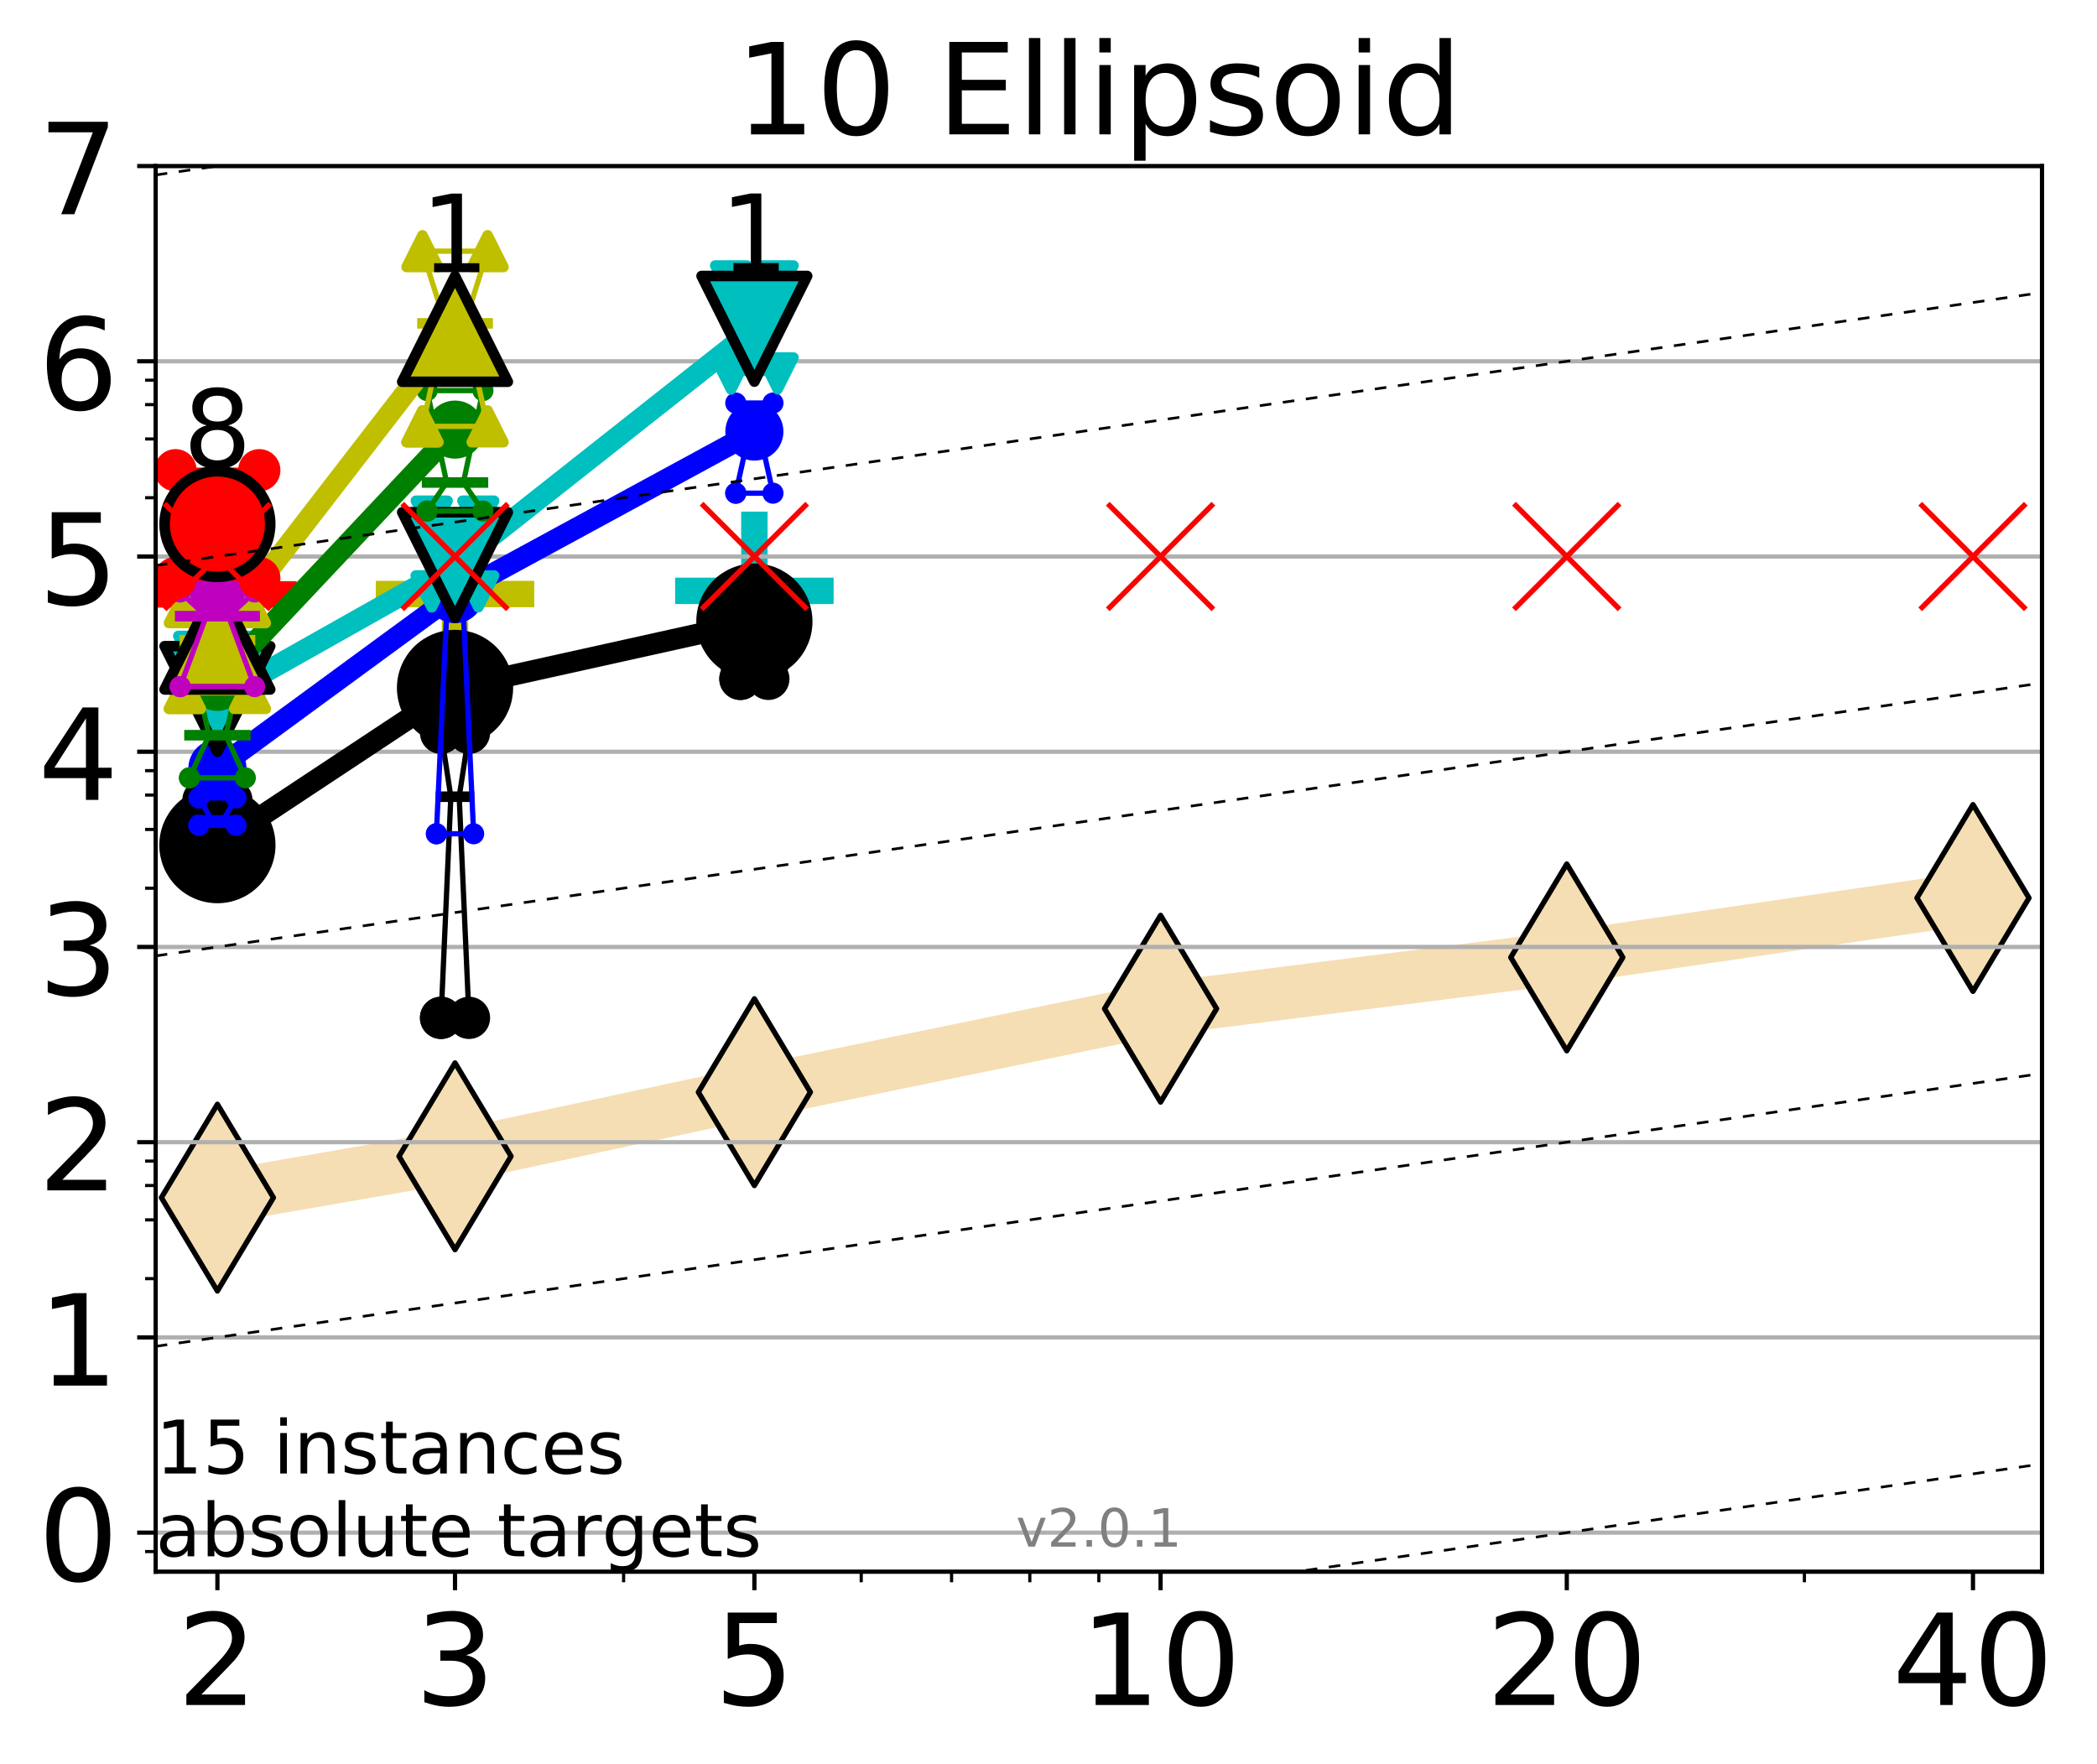 <?xml version="1.0" encoding="utf-8" standalone="no"?>
<!DOCTYPE svg PUBLIC "-//W3C//DTD SVG 1.1//EN"
  "http://www.w3.org/Graphics/SVG/1.1/DTD/svg11.dtd">
<!-- Created with matplotlib (http://matplotlib.org/) -->
<svg height="334pt" version="1.1" viewBox="0 0 397 334" width="397pt" xmlns="http://www.w3.org/2000/svg" xmlns:xlink="http://www.w3.org/1999/xlink">
 <defs>
  <style type="text/css">
*{stroke-linecap:butt;stroke-linejoin:round;}
  </style>
 </defs>
 <g id="figure_1">
  <g id="patch_1">
   <path d="M 0 334.976 
L 397.29 334.976 
L 397.29 0 
L 0 0 
z
" style="fill:#ffffff;"/>
  </g>
  <g id="axes_1">
   <g id="patch_2">
    <path d="M 29.47 297.548 
L 386.59 297.548 
L 386.59 31.436 
L 29.47 31.436 
z
" style="fill:#ffffff;"/>
   </g>
   <g id="line2d_1">
    <path clip-path="url(#p4af2487ea9)" d="M 41.159 226.733 
L 86.144 218.908 
L 142.818 206.766 
L 219.719 190.968 
L 296.621 181.251 
L 373.522 170.002 
" style="fill:none;stroke:#f5deb3;stroke-linecap:square;stroke-width:10;"/>
    <defs>
     <path d="M -0 17.678 
L 10.607 0 
L 0 -17.678 
L -10.607 -0 
z
" id="mbc46ef47ae" style="stroke:#000000;stroke-linejoin:miter;"/>
    </defs>
    <g clip-path="url(#p4af2487ea9)">
     <use style="fill:#f5deb3;stroke:#000000;stroke-linejoin:miter;" x="41.159" xlink:href="#mbc46ef47ae" y="226.733"/>
     <use style="fill:#f5deb3;stroke:#000000;stroke-linejoin:miter;" x="86.144" xlink:href="#mbc46ef47ae" y="218.908"/>
     <use style="fill:#f5deb3;stroke:#000000;stroke-linejoin:miter;" x="142.818" xlink:href="#mbc46ef47ae" y="206.766"/>
     <use style="fill:#f5deb3;stroke:#000000;stroke-linejoin:miter;" x="219.719" xlink:href="#mbc46ef47ae" y="190.968"/>
     <use style="fill:#f5deb3;stroke:#000000;stroke-linejoin:miter;" x="296.621" xlink:href="#mbc46ef47ae" y="181.251"/>
     <use style="fill:#f5deb3;stroke:#000000;stroke-linejoin:miter;" x="373.522" xlink:href="#mbc46ef47ae" y="170.002"/>
    </g>
   </g>
   <g id="line2d_2">
    <defs>
     <path d="M -15 0 
L 15 0 
M 0 15 
L 0 -15 
" id="mf61859b328" style="stroke:#ff0000;stroke-width:5;"/>
    </defs>
    <g clip-path="url(#p4af2487ea9)">
     <use style="fill:#ff0000;stroke:#ff0000;stroke-width:5;" x="41.159" xlink:href="#mf61859b328" y="112.526"/>
    </g>
   </g>
   <g id="line2d_3">
    <defs>
     <path d="M -15 0 
L 15 0 
M 0 15 
L 0 -15 
" id="m84e5c7f65d" style="stroke:#bfbf00;stroke-width:5;"/>
    </defs>
    <g clip-path="url(#p4af2487ea9)">
     <use style="fill:#bfbf00;stroke:#bfbf00;stroke-width:5;" x="86.144" xlink:href="#m84e5c7f65d" y="112.461"/>
    </g>
   </g>
   <g id="line2d_4">
    <defs>
     <path d="M -15 0 
L 15 0 
M 0 15 
L 0 -15 
" id="m9dfe4ef728" style="stroke:#00bfbf;stroke-width:5;"/>
    </defs>
    <g clip-path="url(#p4af2487ea9)">
     <use style="fill:#00bfbf;stroke:#00bfbf;stroke-width:5;" x="142.818" xlink:href="#m9dfe4ef728" y="111.861"/>
    </g>
   </g>
   <g id="matplotlib.axis_1">
    <g id="xtick_1">
     <g id="line2d_5">
      <defs>
       <path d="M 0 0 
L 0 3.5 
" id="md1ccbe2f42" style="stroke:#000000;stroke-width:0.8;"/>
      </defs>
      <g>
       <use style="stroke:#000000;stroke-width:0.8;" x="41.159" xlink:href="#md1ccbe2f42" y="297.548"/>
      </g>
     </g>
     <g id="text_1">
      <!-- 2 -->
      <defs>
       <path d="M 19.188 8.297 
L 53.609 8.297 
L 53.609 0 
L 7.328 0 
L 7.328 8.297 
Q 12.938 14.109 22.625 23.891 
Q 32.328 33.688 34.812 36.531 
Q 39.547 41.844 41.422 45.531 
Q 43.312 49.219 43.312 52.781 
Q 43.312 58.594 39.234 62.25 
Q 35.156 65.922 28.609 65.922 
Q 23.969 65.922 18.812 64.312 
Q 13.672 62.703 7.812 59.422 
L 7.812 69.391 
Q 13.766 71.781 18.938 73 
Q 24.125 74.219 28.422 74.219 
Q 39.75 74.219 46.484 68.547 
Q 53.219 62.891 53.219 53.422 
Q 53.219 48.922 51.531 44.891 
Q 49.859 40.875 45.406 35.406 
Q 44.188 33.984 37.641 27.219 
Q 31.109 20.453 19.188 8.297 
" id="DejaVuSans-32"/>
      </defs>
      <g transform="translate(33.524 322.784)scale(0.24 -0.24)">
       <use xlink:href="#DejaVuSans-32"/>
      </g>
     </g>
    </g>
    <g id="xtick_2">
     <g id="line2d_6">
      <g>
       <use style="stroke:#000000;stroke-width:0.8;" x="86.144" xlink:href="#md1ccbe2f42" y="297.548"/>
      </g>
     </g>
     <g id="text_2">
      <!-- 3 -->
      <defs>
       <path d="M 40.578 39.312 
Q 47.656 37.797 51.625 33 
Q 55.609 28.219 55.609 21.188 
Q 55.609 10.406 48.188 4.484 
Q 40.766 -1.422 27.094 -1.422 
Q 22.516 -1.422 17.656 -0.516 
Q 12.797 0.391 7.625 2.203 
L 7.625 11.719 
Q 11.719 9.328 16.594 8.109 
Q 21.484 6.891 26.812 6.891 
Q 36.078 6.891 40.938 10.547 
Q 45.797 14.203 45.797 21.188 
Q 45.797 27.641 41.281 31.266 
Q 36.766 34.906 28.719 34.906 
L 20.219 34.906 
L 20.219 43.016 
L 29.109 43.016 
Q 36.375 43.016 40.234 45.922 
Q 44.094 48.828 44.094 54.297 
Q 44.094 59.906 40.109 62.906 
Q 36.141 65.922 28.719 65.922 
Q 24.656 65.922 20.016 65.031 
Q 15.375 64.156 9.812 62.312 
L 9.812 71.094 
Q 15.438 72.656 20.344 73.438 
Q 25.25 74.219 29.594 74.219 
Q 40.828 74.219 47.359 69.109 
Q 53.906 64.016 53.906 55.328 
Q 53.906 49.266 50.438 45.094 
Q 46.969 40.922 40.578 39.312 
" id="DejaVuSans-33"/>
      </defs>
      <g transform="translate(78.509 322.784)scale(0.24 -0.24)">
       <use xlink:href="#DejaVuSans-33"/>
      </g>
     </g>
    </g>
    <g id="xtick_3">
     <g id="line2d_7">
      <g>
       <use style="stroke:#000000;stroke-width:0.8;" x="142.818" xlink:href="#md1ccbe2f42" y="297.548"/>
      </g>
     </g>
     <g id="text_3">
      <!-- 5 -->
      <defs>
       <path d="M 10.797 72.906 
L 49.516 72.906 
L 49.516 64.594 
L 19.828 64.594 
L 19.828 46.734 
Q 21.969 47.469 24.109 47.828 
Q 26.266 48.188 28.422 48.188 
Q 40.625 48.188 47.75 41.5 
Q 54.891 34.812 54.891 23.391 
Q 54.891 11.625 47.562 5.094 
Q 40.234 -1.422 26.906 -1.422 
Q 22.312 -1.422 17.547 -0.641 
Q 12.797 0.141 7.719 1.703 
L 7.719 11.625 
Q 12.109 9.234 16.797 8.062 
Q 21.484 6.891 26.703 6.891 
Q 35.156 6.891 40.078 11.328 
Q 45.016 15.766 45.016 23.391 
Q 45.016 31 40.078 35.438 
Q 35.156 39.891 26.703 39.891 
Q 22.75 39.891 18.812 39.016 
Q 14.891 38.141 10.797 36.281 
z
" id="DejaVuSans-35"/>
      </defs>
      <g transform="translate(135.183 322.784)scale(0.24 -0.24)">
       <use xlink:href="#DejaVuSans-35"/>
      </g>
     </g>
    </g>
    <g id="xtick_4">
     <g id="line2d_8">
      <g>
       <use style="stroke:#000000;stroke-width:0.8;" x="219.719" xlink:href="#md1ccbe2f42" y="297.548"/>
      </g>
     </g>
     <g id="text_4">
      <!-- 10 -->
      <defs>
       <path d="M 12.406 8.297 
L 28.516 8.297 
L 28.516 63.922 
L 10.984 60.406 
L 10.984 69.391 
L 28.422 72.906 
L 38.281 72.906 
L 38.281 8.297 
L 54.391 8.297 
L 54.391 0 
L 12.406 0 
z
" id="DejaVuSans-31"/>
       <path d="M 31.781 66.406 
Q 24.172 66.406 20.328 58.906 
Q 16.5 51.422 16.5 36.375 
Q 16.5 21.391 20.328 13.891 
Q 24.172 6.391 31.781 6.391 
Q 39.453 6.391 43.281 13.891 
Q 47.125 21.391 47.125 36.375 
Q 47.125 51.422 43.281 58.906 
Q 39.453 66.406 31.781 66.406 
M 31.781 74.219 
Q 44.047 74.219 50.516 64.516 
Q 56.984 54.828 56.984 36.375 
Q 56.984 17.969 50.516 8.266 
Q 44.047 -1.422 31.781 -1.422 
Q 19.531 -1.422 13.062 8.266 
Q 6.594 17.969 6.594 36.375 
Q 6.594 54.828 13.062 64.516 
Q 19.531 74.219 31.781 74.219 
" id="DejaVuSans-30"/>
      </defs>
      <g transform="translate(204.449 322.784)scale(0.24 -0.24)">
       <use xlink:href="#DejaVuSans-31"/>
       <use x="63.623" xlink:href="#DejaVuSans-30"/>
      </g>
     </g>
    </g>
    <g id="xtick_5">
     <g id="line2d_9">
      <g>
       <use style="stroke:#000000;stroke-width:0.8;" x="296.621" xlink:href="#md1ccbe2f42" y="297.548"/>
      </g>
     </g>
     <g id="text_5">
      <!-- 20 -->
      <g transform="translate(281.351 322.784)scale(0.24 -0.24)">
       <use xlink:href="#DejaVuSans-32"/>
       <use x="63.623" xlink:href="#DejaVuSans-30"/>
      </g>
     </g>
    </g>
    <g id="xtick_6">
     <g id="line2d_10">
      <g>
       <use style="stroke:#000000;stroke-width:0.8;" x="373.522" xlink:href="#md1ccbe2f42" y="297.548"/>
      </g>
     </g>
     <g id="text_6">
      <!-- 40 -->
      <defs>
       <path d="M 37.797 64.312 
L 12.891 25.391 
L 37.797 25.391 
z
M 35.203 72.906 
L 47.609 72.906 
L 47.609 25.391 
L 58.016 25.391 
L 58.016 17.188 
L 47.609 17.188 
L 47.609 0 
L 37.797 0 
L 37.797 17.188 
L 4.891 17.188 
L 4.891 26.703 
z
" id="DejaVuSans-34"/>
      </defs>
      <g transform="translate(358.252 322.784)scale(0.24 -0.24)">
       <use xlink:href="#DejaVuSans-34"/>
       <use x="63.623" xlink:href="#DejaVuSans-30"/>
      </g>
     </g>
    </g>
    <g id="xtick_7">
     <g id="line2d_11">
      <defs>
       <path d="M 0 0 
L 0 2 
" id="mf3c8ce554b" style="stroke:#000000;stroke-width:0.6;"/>
      </defs>
      <g>
       <use style="stroke:#000000;stroke-width:0.6;" x="41.159" xlink:href="#mf3c8ce554b" y="297.548"/>
      </g>
     </g>
    </g>
    <g id="xtick_8">
     <g id="line2d_12">
      <g>
       <use style="stroke:#000000;stroke-width:0.6;" x="86.144" xlink:href="#mf3c8ce554b" y="297.548"/>
      </g>
     </g>
    </g>
    <g id="xtick_9">
     <g id="line2d_13">
      <g>
       <use style="stroke:#000000;stroke-width:0.6;" x="118.061" xlink:href="#mf3c8ce554b" y="297.548"/>
      </g>
     </g>
    </g>
    <g id="xtick_10">
     <g id="line2d_14">
      <g>
       <use style="stroke:#000000;stroke-width:0.6;" x="142.818" xlink:href="#mf3c8ce554b" y="297.548"/>
      </g>
     </g>
    </g>
    <g id="xtick_11">
     <g id="line2d_15">
      <g>
       <use style="stroke:#000000;stroke-width:0.6;" x="163.045" xlink:href="#mf3c8ce554b" y="297.548"/>
      </g>
     </g>
    </g>
    <g id="xtick_12">
     <g id="line2d_16">
      <g>
       <use style="stroke:#000000;stroke-width:0.6;" x="180.148" xlink:href="#mf3c8ce554b" y="297.548"/>
      </g>
     </g>
    </g>
    <g id="xtick_13">
     <g id="line2d_17">
      <g>
       <use style="stroke:#000000;stroke-width:0.6;" x="194.962" xlink:href="#mf3c8ce554b" y="297.548"/>
      </g>
     </g>
    </g>
    <g id="xtick_14">
     <g id="line2d_18">
      <g>
       <use style="stroke:#000000;stroke-width:0.6;" x="208.03" xlink:href="#mf3c8ce554b" y="297.548"/>
      </g>
     </g>
    </g>
    <g id="xtick_15">
     <g id="line2d_19">
      <g>
       <use style="stroke:#000000;stroke-width:0.6;" x="296.621" xlink:href="#mf3c8ce554b" y="297.548"/>
      </g>
     </g>
    </g>
    <g id="xtick_16">
     <g id="line2d_20">
      <g>
       <use style="stroke:#000000;stroke-width:0.6;" x="341.605" xlink:href="#mf3c8ce554b" y="297.548"/>
      </g>
     </g>
    </g>
    <g id="xtick_17">
     <g id="line2d_21">
      <g>
       <use style="stroke:#000000;stroke-width:0.6;" x="373.522" xlink:href="#mf3c8ce554b" y="297.548"/>
      </g>
     </g>
    </g>
   </g>
   <g id="matplotlib.axis_2">
    <g id="ytick_1">
     <g id="line2d_22">
      <path clip-path="url(#p4af2487ea9)" d="M 29.47 290.156 
L 386.59 290.156 
" style="fill:none;stroke:#b0b0b0;stroke-linecap:square;stroke-width:0.8;"/>
     </g>
     <g id="line2d_23">
      <defs>
       <path d="M 0 0 
L -3.5 0 
" id="m50a3d3a36c" style="stroke:#000000;stroke-width:0.8;"/>
      </defs>
      <g>
       <use style="stroke:#000000;stroke-width:0.8;" x="29.47" xlink:href="#m50a3d3a36c" y="290.156"/>
      </g>
     </g>
     <g id="text_7">
      <!-- 0 -->
      <g transform="translate(7.2 299.274)scale(0.24 -0.24)">
       <use xlink:href="#DejaVuSans-30"/>
      </g>
     </g>
    </g>
    <g id="ytick_2">
     <g id="line2d_24">
      <path clip-path="url(#p4af2487ea9)" d="M 29.47 253.196 
L 386.59 253.196 
" style="fill:none;stroke:#b0b0b0;stroke-linecap:square;stroke-width:0.8;"/>
     </g>
     <g id="line2d_25">
      <g>
       <use style="stroke:#000000;stroke-width:0.8;" x="29.47" xlink:href="#m50a3d3a36c" y="253.196"/>
      </g>
     </g>
     <g id="text_8">
      <!-- 1 -->
      <g transform="translate(7.2 262.314)scale(0.24 -0.24)">
       <use xlink:href="#DejaVuSans-31"/>
      </g>
     </g>
    </g>
    <g id="ytick_3">
     <g id="line2d_26">
      <path clip-path="url(#p4af2487ea9)" d="M 29.47 216.236 
L 386.59 216.236 
" style="fill:none;stroke:#b0b0b0;stroke-linecap:square;stroke-width:0.8;"/>
     </g>
     <g id="line2d_27">
      <g>
       <use style="stroke:#000000;stroke-width:0.8;" x="29.47" xlink:href="#m50a3d3a36c" y="216.236"/>
      </g>
     </g>
     <g id="text_9">
      <!-- 2 -->
      <g transform="translate(7.2 225.354)scale(0.24 -0.24)">
       <use xlink:href="#DejaVuSans-32"/>
      </g>
     </g>
    </g>
    <g id="ytick_4">
     <g id="line2d_28">
      <path clip-path="url(#p4af2487ea9)" d="M 29.47 179.276 
L 386.59 179.276 
" style="fill:none;stroke:#b0b0b0;stroke-linecap:square;stroke-width:0.8;"/>
     </g>
     <g id="line2d_29">
      <g>
       <use style="stroke:#000000;stroke-width:0.8;" x="29.47" xlink:href="#m50a3d3a36c" y="179.276"/>
      </g>
     </g>
     <g id="text_10">
      <!-- 3 -->
      <g transform="translate(7.2 188.394)scale(0.24 -0.24)">
       <use xlink:href="#DejaVuSans-33"/>
      </g>
     </g>
    </g>
    <g id="ytick_5">
     <g id="line2d_30">
      <path clip-path="url(#p4af2487ea9)" d="M 29.47 142.316 
L 386.59 142.316 
" style="fill:none;stroke:#b0b0b0;stroke-linecap:square;stroke-width:0.8;"/>
     </g>
     <g id="line2d_31">
      <g>
       <use style="stroke:#000000;stroke-width:0.8;" x="29.47" xlink:href="#m50a3d3a36c" y="142.316"/>
      </g>
     </g>
     <g id="text_11">
      <!-- 4 -->
      <g transform="translate(7.2 151.434)scale(0.24 -0.24)">
       <use xlink:href="#DejaVuSans-34"/>
      </g>
     </g>
    </g>
    <g id="ytick_6">
     <g id="line2d_32">
      <path clip-path="url(#p4af2487ea9)" d="M 29.47 105.356 
L 386.59 105.356 
" style="fill:none;stroke:#b0b0b0;stroke-linecap:square;stroke-width:0.8;"/>
     </g>
     <g id="line2d_33">
      <g>
       <use style="stroke:#000000;stroke-width:0.8;" x="29.47" xlink:href="#m50a3d3a36c" y="105.356"/>
      </g>
     </g>
     <g id="text_12">
      <!-- 5 -->
      <g transform="translate(7.2 114.474)scale(0.24 -0.24)">
       <use xlink:href="#DejaVuSans-35"/>
      </g>
     </g>
    </g>
    <g id="ytick_7">
     <g id="line2d_34">
      <path clip-path="url(#p4af2487ea9)" d="M 29.47 68.396 
L 386.59 68.396 
" style="fill:none;stroke:#b0b0b0;stroke-linecap:square;stroke-width:0.8;"/>
     </g>
     <g id="line2d_35">
      <g>
       <use style="stroke:#000000;stroke-width:0.8;" x="29.47" xlink:href="#m50a3d3a36c" y="68.396"/>
      </g>
     </g>
     <g id="text_13">
      <!-- 6 -->
      <defs>
       <path d="M 33.016 40.375 
Q 26.375 40.375 22.484 35.828 
Q 18.609 31.297 18.609 23.391 
Q 18.609 15.531 22.484 10.953 
Q 26.375 6.391 33.016 6.391 
Q 39.656 6.391 43.531 10.953 
Q 47.406 15.531 47.406 23.391 
Q 47.406 31.297 43.531 35.828 
Q 39.656 40.375 33.016 40.375 
M 52.594 71.297 
L 52.594 62.312 
Q 48.875 64.062 45.094 64.984 
Q 41.312 65.922 37.594 65.922 
Q 27.828 65.922 22.672 59.328 
Q 17.531 52.734 16.797 39.406 
Q 19.672 43.656 24.016 45.922 
Q 28.375 48.188 33.594 48.188 
Q 44.578 48.188 50.953 41.516 
Q 57.328 34.859 57.328 23.391 
Q 57.328 12.156 50.688 5.359 
Q 44.047 -1.422 33.016 -1.422 
Q 20.359 -1.422 13.672 8.266 
Q 6.984 17.969 6.984 36.375 
Q 6.984 53.656 15.188 63.938 
Q 23.391 74.219 37.203 74.219 
Q 40.922 74.219 44.703 73.484 
Q 48.484 72.75 52.594 71.297 
" id="DejaVuSans-36"/>
      </defs>
      <g transform="translate(7.2 77.514)scale(0.24 -0.24)">
       <use xlink:href="#DejaVuSans-36"/>
      </g>
     </g>
    </g>
    <g id="ytick_8">
     <g id="line2d_36">
      <path clip-path="url(#p4af2487ea9)" d="M 29.47 31.436 
L 386.59 31.436 
" style="fill:none;stroke:#b0b0b0;stroke-linecap:square;stroke-width:0.8;"/>
     </g>
     <g id="line2d_37">
      <g>
       <use style="stroke:#000000;stroke-width:0.8;" x="29.47" xlink:href="#m50a3d3a36c" y="31.436"/>
      </g>
     </g>
     <g id="text_14">
      <!-- 7 -->
      <defs>
       <path d="M 8.203 72.906 
L 55.078 72.906 
L 55.078 68.703 
L 28.609 0 
L 18.312 0 
L 43.219 64.594 
L 8.203 64.594 
z
" id="DejaVuSans-37"/>
      </defs>
      <g transform="translate(7.2 40.554)scale(0.24 -0.24)">
       <use xlink:href="#DejaVuSans-37"/>
      </g>
     </g>
    </g>
    <g id="ytick_9">
     <g id="line2d_38">
      <defs>
       <path d="M 0 0 
L -2 0 
" id="m8fce3df353" style="stroke:#000000;stroke-width:0.6;"/>
      </defs>
      <g>
       <use style="stroke:#000000;stroke-width:0.6;" x="29.47" xlink:href="#m8fce3df353" y="293.738"/>
      </g>
     </g>
    </g>
    <g id="ytick_10">
     <g id="line2d_39">
      <g>
       <use style="stroke:#000000;stroke-width:0.6;" x="29.47" xlink:href="#m8fce3df353" y="242.07"/>
      </g>
     </g>
    </g>
    <g id="ytick_11">
     <g id="line2d_40">
      <g>
       <use style="stroke:#000000;stroke-width:0.6;" x="29.47" xlink:href="#m8fce3df353" y="230.944"/>
      </g>
     </g>
    </g>
    <g id="ytick_12">
     <g id="line2d_41">
      <g>
       <use style="stroke:#000000;stroke-width:0.6;" x="29.47" xlink:href="#m8fce3df353" y="224.436"/>
      </g>
     </g>
    </g>
    <g id="ytick_13">
     <g id="line2d_42">
      <g>
       <use style="stroke:#000000;stroke-width:0.6;" x="29.47" xlink:href="#m8fce3df353" y="219.818"/>
      </g>
     </g>
    </g>
    <g id="ytick_14">
     <g id="line2d_43">
      <g>
       <use style="stroke:#000000;stroke-width:0.6;" x="29.47" xlink:href="#m8fce3df353" y="168.15"/>
      </g>
     </g>
    </g>
    <g id="ytick_15">
     <g id="line2d_44">
      <g>
       <use style="stroke:#000000;stroke-width:0.6;" x="29.47" xlink:href="#m8fce3df353" y="157.024"/>
      </g>
     </g>
    </g>
    <g id="ytick_16">
     <g id="line2d_45">
      <g>
       <use style="stroke:#000000;stroke-width:0.6;" x="29.47" xlink:href="#m8fce3df353" y="150.516"/>
      </g>
     </g>
    </g>
    <g id="ytick_17">
     <g id="line2d_46">
      <g>
       <use style="stroke:#000000;stroke-width:0.6;" x="29.47" xlink:href="#m8fce3df353" y="145.898"/>
      </g>
     </g>
    </g>
    <g id="ytick_18">
     <g id="line2d_47">
      <g>
       <use style="stroke:#000000;stroke-width:0.6;" x="29.47" xlink:href="#m8fce3df353" y="94.23"/>
      </g>
     </g>
    </g>
    <g id="ytick_19">
     <g id="line2d_48">
      <g>
       <use style="stroke:#000000;stroke-width:0.6;" x="29.47" xlink:href="#m8fce3df353" y="83.104"/>
      </g>
     </g>
    </g>
    <g id="ytick_20">
     <g id="line2d_49">
      <g>
       <use style="stroke:#000000;stroke-width:0.6;" x="29.47" xlink:href="#m8fce3df353" y="76.596"/>
      </g>
     </g>
    </g>
    <g id="ytick_21">
     <g id="line2d_50">
      <g>
       <use style="stroke:#000000;stroke-width:0.6;" x="29.47" xlink:href="#m8fce3df353" y="71.978"/>
      </g>
     </g>
    </g>
   </g>
   <g id="line2d_51">
    <path clip-path="url(#p4af2487ea9)" d="M 38.516 162.749 
L 40.366 159.515 
L 38.516 151.481 
L 43.803 151.481 
L 41.952 159.515 
L 43.803 162.749 
L 38.516 162.749 
" style="fill:none;stroke:#000000;stroke-linecap:square;"/>
   </g>
   <g id="line2d_52">
    <path clip-path="url(#p4af2487ea9)" d="M 38.516 162.749 
L 43.803 162.749 
L 43.803 151.481 
L 38.516 151.481 
L 38.516 162.749 
" style="fill:none;"/>
    <defs>
     <path d="M 0 3 
C 0.796 3 1.559 2.684 2.121 2.121 
C 2.684 1.559 3 0.796 3 0 
C 3 -0.796 2.684 -1.559 2.121 -2.121 
C 1.559 -2.684 0.796 -3 0 -3 
C -0.796 -3 -1.559 -2.684 -2.121 -2.121 
C -2.684 -1.559 -3 -0.796 -3 0 
C -3 0.796 -2.684 1.559 -2.121 2.121 
C -1.559 2.684 -0.796 3 0 3 
z
" id="m65bedc518d" style="stroke:#000000;stroke-width:2;"/>
    </defs>
    <g clip-path="url(#p4af2487ea9)">
     <use style="stroke:#000000;stroke-width:2;" x="38.516" xlink:href="#m65bedc518d" y="162.749"/>
     <use style="stroke:#000000;stroke-width:2;" x="43.803" xlink:href="#m65bedc518d" y="162.749"/>
     <use style="stroke:#000000;stroke-width:2;" x="43.803" xlink:href="#m65bedc518d" y="151.481"/>
     <use style="stroke:#000000;stroke-width:2;" x="38.516" xlink:href="#m65bedc518d" y="151.481"/>
     <use style="stroke:#000000;stroke-width:2;" x="38.516" xlink:href="#m65bedc518d" y="162.749"/>
    </g>
   </g>
   <g id="line2d_53">
    <path clip-path="url(#p4af2487ea9)" d="M 38.516 159.515 
L 43.803 159.515 
" style="fill:none;stroke:#000000;stroke-linecap:square;stroke-width:2;"/>
   </g>
   <g id="line2d_54">
    <path clip-path="url(#p4af2487ea9)" d="M 83.5 192.699 
L 85.351 150.831 
L 83.5 138.734 
L 88.787 138.734 
L 86.937 150.831 
L 88.787 192.699 
L 83.5 192.699 
" style="fill:none;stroke:#000000;stroke-linecap:square;"/>
   </g>
   <g id="line2d_55">
    <path clip-path="url(#p4af2487ea9)" d="M 83.5 192.699 
L 88.787 192.699 
L 88.787 138.734 
L 83.5 138.734 
L 83.5 192.699 
" style="fill:none;"/>
    <g clip-path="url(#p4af2487ea9)">
     <use style="stroke:#000000;stroke-width:2;" x="83.5" xlink:href="#m65bedc518d" y="192.699"/>
     <use style="stroke:#000000;stroke-width:2;" x="88.787" xlink:href="#m65bedc518d" y="192.699"/>
     <use style="stroke:#000000;stroke-width:2;" x="88.787" xlink:href="#m65bedc518d" y="138.734"/>
     <use style="stroke:#000000;stroke-width:2;" x="83.5" xlink:href="#m65bedc518d" y="138.734"/>
     <use style="stroke:#000000;stroke-width:2;" x="83.5" xlink:href="#m65bedc518d" y="192.699"/>
    </g>
   </g>
   <g id="line2d_56">
    <path clip-path="url(#p4af2487ea9)" d="M 83.5 150.831 
L 88.787 150.831 
" style="fill:none;stroke:#000000;stroke-linecap:square;stroke-width:2;"/>
   </g>
   <g id="line2d_57">
    <path clip-path="url(#p4af2487ea9)" d="M 140.174 128.52 
L 142.025 125.721 
L 140.174 125.259 
L 145.461 125.259 
L 143.611 125.721 
L 145.461 128.52 
L 140.174 128.52 
" style="fill:none;stroke:#000000;stroke-linecap:square;"/>
   </g>
   <g id="line2d_58">
    <path clip-path="url(#p4af2487ea9)" d="M 140.174 128.52 
L 145.461 128.52 
L 145.461 125.259 
L 140.174 125.259 
L 140.174 128.52 
" style="fill:none;"/>
    <g clip-path="url(#p4af2487ea9)">
     <use style="stroke:#000000;stroke-width:2;" x="140.174" xlink:href="#m65bedc518d" y="128.52"/>
     <use style="stroke:#000000;stroke-width:2;" x="145.461" xlink:href="#m65bedc518d" y="128.52"/>
     <use style="stroke:#000000;stroke-width:2;" x="145.461" xlink:href="#m65bedc518d" y="125.259"/>
     <use style="stroke:#000000;stroke-width:2;" x="140.174" xlink:href="#m65bedc518d" y="125.259"/>
     <use style="stroke:#000000;stroke-width:2;" x="140.174" xlink:href="#m65bedc518d" y="128.52"/>
    </g>
   </g>
   <g id="line2d_59">
    <path clip-path="url(#p4af2487ea9)" d="M 140.174 125.721 
L 145.461 125.721 
" style="fill:none;stroke:#000000;stroke-linecap:square;stroke-width:2;"/>
   </g>
   <g id="line2d_60">
    <path clip-path="url(#p4af2487ea9)" d="M 41.159 159.999 
L 86.144 130.239 
" style="fill:none;stroke:#000000;stroke-linecap:square;stroke-width:4;"/>
   </g>
   <g id="line2d_61">
    <path clip-path="url(#p4af2487ea9)" d="M 86.144 130.239 
L 142.818 117.677 
" style="fill:none;stroke:#000000;stroke-linecap:square;stroke-width:4;"/>
   </g>
   <g id="line2d_62">
    <path clip-path="url(#p4af2487ea9)" d="M 41.159 159.999 
L 86.144 130.239 
L 142.818 117.677 
" style="fill:none;"/>
    <defs>
     <path d="M 0 10 
C 2.652 10 5.196 8.946 7.071 7.071 
C 8.946 5.196 10 2.652 10 0 
C 10 -2.652 8.946 -5.196 7.071 -7.071 
C 5.196 -8.946 2.652 -10 0 -10 
C -2.652 -10 -5.196 -8.946 -7.071 -7.071 
C -8.946 -5.196 -10 -2.652 -10 0 
C -10 2.652 -8.946 5.196 -7.071 7.071 
C -5.196 8.946 -2.652 10 0 10 
z
" id="m40b4104792" style="stroke:#000000;stroke-width:2;"/>
    </defs>
    <g clip-path="url(#p4af2487ea9)">
     <use style="stroke:#000000;stroke-width:2;" x="41.159" xlink:href="#m40b4104792" y="159.999"/>
     <use style="stroke:#000000;stroke-width:2;" x="86.144" xlink:href="#m40b4104792" y="130.239"/>
     <use style="stroke:#000000;stroke-width:2;" x="142.818" xlink:href="#m40b4104792" y="117.677"/>
    </g>
   </g>
   <g id="line2d_63">
    <path clip-path="url(#p4af2487ea9)" d="M 37.635 156.241 
L 40.102 155.313 
L 37.635 151.06 
L 44.684 151.06 
L 42.217 155.313 
L 44.684 156.241 
L 37.635 156.241 
" style="fill:none;stroke:#0000ff;stroke-linecap:square;"/>
   </g>
   <g id="line2d_64">
    <path clip-path="url(#p4af2487ea9)" d="M 37.635 156.241 
L 44.684 156.241 
L 44.684 151.06 
L 37.635 151.06 
L 37.635 156.241 
" style="fill:none;"/>
    <defs>
     <path d="M 0 1.5 
C 0.398 1.5 0.779 1.342 1.061 1.061 
C 1.342 0.779 1.5 0.398 1.5 0 
C 1.5 -0.398 1.342 -0.779 1.061 -1.061 
C 0.779 -1.342 0.398 -1.5 0 -1.5 
C -0.398 -1.5 -0.779 -1.342 -1.061 -1.061 
C -1.342 -0.779 -1.5 -0.398 -1.5 0 
C -1.5 0.398 -1.342 0.779 -1.061 1.061 
C -0.779 1.342 -0.398 1.5 0 1.5 
z
" id="m09ded4c5b2" style="stroke:#0000ff;"/>
    </defs>
    <g clip-path="url(#p4af2487ea9)">
     <use style="fill:#0000ff;stroke:#0000ff;" x="37.635" xlink:href="#m09ded4c5b2" y="156.241"/>
     <use style="fill:#0000ff;stroke:#0000ff;" x="44.684" xlink:href="#m09ded4c5b2" y="156.241"/>
     <use style="fill:#0000ff;stroke:#0000ff;" x="44.684" xlink:href="#m09ded4c5b2" y="151.06"/>
     <use style="fill:#0000ff;stroke:#0000ff;" x="37.635" xlink:href="#m09ded4c5b2" y="151.06"/>
     <use style="fill:#0000ff;stroke:#0000ff;" x="37.635" xlink:href="#m09ded4c5b2" y="156.241"/>
    </g>
   </g>
   <g id="line2d_65">
    <path clip-path="url(#p4af2487ea9)" d="M 37.635 155.313 
L 44.684 155.313 
" style="fill:none;stroke:#0000ff;stroke-linecap:square;stroke-width:2;"/>
   </g>
   <g id="line2d_66">
    <path clip-path="url(#p4af2487ea9)" d="M 82.619 157.847 
L 85.086 104.833 
L 82.619 104.691 
L 89.669 104.691 
L 87.201 104.833 
L 89.669 157.847 
L 82.619 157.847 
" style="fill:none;stroke:#0000ff;stroke-linecap:square;"/>
   </g>
   <g id="line2d_67">
    <path clip-path="url(#p4af2487ea9)" d="M 82.619 157.847 
L 89.669 157.847 
L 89.669 104.691 
L 82.619 104.691 
L 82.619 157.847 
" style="fill:none;"/>
    <g clip-path="url(#p4af2487ea9)">
     <use style="fill:#0000ff;stroke:#0000ff;" x="82.619" xlink:href="#m09ded4c5b2" y="157.847"/>
     <use style="fill:#0000ff;stroke:#0000ff;" x="89.669" xlink:href="#m09ded4c5b2" y="157.847"/>
     <use style="fill:#0000ff;stroke:#0000ff;" x="89.669" xlink:href="#m09ded4c5b2" y="104.691"/>
     <use style="fill:#0000ff;stroke:#0000ff;" x="82.619" xlink:href="#m09ded4c5b2" y="104.691"/>
     <use style="fill:#0000ff;stroke:#0000ff;" x="82.619" xlink:href="#m09ded4c5b2" y="157.847"/>
    </g>
   </g>
   <g id="line2d_68">
    <path clip-path="url(#p4af2487ea9)" d="M 82.619 104.833 
L 89.669 104.833 
" style="fill:none;stroke:#0000ff;stroke-linecap:square;stroke-width:2;"/>
   </g>
   <g id="line2d_69">
    <path clip-path="url(#p4af2487ea9)" d="M 139.293 93.369 
L 141.76 82.231 
L 139.293 76.304 
L 146.342 76.304 
L 143.875 82.231 
L 146.342 93.369 
L 139.293 93.369 
" style="fill:none;stroke:#0000ff;stroke-linecap:square;"/>
   </g>
   <g id="line2d_70">
    <path clip-path="url(#p4af2487ea9)" d="M 139.293 93.369 
L 146.342 93.369 
L 146.342 76.304 
L 139.293 76.304 
L 139.293 93.369 
" style="fill:none;"/>
    <g clip-path="url(#p4af2487ea9)">
     <use style="fill:#0000ff;stroke:#0000ff;" x="139.293" xlink:href="#m09ded4c5b2" y="93.369"/>
     <use style="fill:#0000ff;stroke:#0000ff;" x="146.342" xlink:href="#m09ded4c5b2" y="93.369"/>
     <use style="fill:#0000ff;stroke:#0000ff;" x="146.342" xlink:href="#m09ded4c5b2" y="76.304"/>
     <use style="fill:#0000ff;stroke:#0000ff;" x="139.293" xlink:href="#m09ded4c5b2" y="76.304"/>
     <use style="fill:#0000ff;stroke:#0000ff;" x="139.293" xlink:href="#m09ded4c5b2" y="93.369"/>
    </g>
   </g>
   <g id="line2d_71">
    <path clip-path="url(#p4af2487ea9)" d="M 139.293 82.231 
L 146.342 82.231 
" style="fill:none;stroke:#0000ff;stroke-linecap:square;stroke-width:2;"/>
   </g>
   <g id="line2d_72">
    <path clip-path="url(#p4af2487ea9)" d="M 41.159 145.456 
L 86.144 112.492 
" style="fill:none;stroke:#0000ff;stroke-linecap:square;stroke-width:4;"/>
   </g>
   <g id="line2d_73">
    <path clip-path="url(#p4af2487ea9)" d="M 86.144 112.492 
L 142.818 81.701 
" style="fill:none;stroke:#0000ff;stroke-linecap:square;stroke-width:4;"/>
   </g>
   <g id="line2d_74">
    <path clip-path="url(#p4af2487ea9)" d="M 41.159 145.456 
L 86.144 112.492 
L 142.818 81.701 
" style="fill:none;"/>
    <defs>
     <path d="M 0 5 
C 1.326 5 2.598 4.473 3.536 3.536 
C 4.473 2.598 5 1.326 5 0 
C 5 -1.326 4.473 -2.598 3.536 -3.536 
C 2.598 -4.473 1.326 -5 0 -5 
C -1.326 -5 -2.598 -4.473 -3.536 -3.536 
C -4.473 -2.598 -5 -1.326 -5 0 
C -5 1.326 -4.473 2.598 -3.536 3.536 
C -2.598 4.473 -1.326 5 0 5 
z
" id="mb3d8fe1416" style="stroke:#0000ff;"/>
    </defs>
    <g clip-path="url(#p4af2487ea9)">
     <use style="fill:#0000ff;stroke:#0000ff;" x="41.159" xlink:href="#mb3d8fe1416" y="145.456"/>
     <use style="fill:#0000ff;stroke:#0000ff;" x="86.144" xlink:href="#mb3d8fe1416" y="112.492"/>
     <use style="fill:#0000ff;stroke:#0000ff;" x="142.818" xlink:href="#mb3d8fe1416" y="81.701"/>
    </g>
   </g>
   <g id="line2d_75">
    <path clip-path="url(#p4af2487ea9)" d="M 36.753 126.403 
L 39.838 124.776 
L 36.753 123.397 
L 45.565 123.397 
L 42.481 124.776 
L 45.565 126.403 
L 36.753 126.403 
" style="fill:none;stroke:#00bfbf;stroke-linecap:square;"/>
   </g>
   <g id="line2d_76">
    <path clip-path="url(#p4af2487ea9)" d="M 36.753 126.403 
L 45.565 126.403 
L 45.565 123.397 
L 36.753 123.397 
L 36.753 126.403 
" style="fill:none;"/>
    <defs>
     <path d="M -0 3 
L 3 -3 
L -3 -3 
z
" id="m2e2e7b916f" style="stroke:#00bfbf;stroke-linejoin:miter;stroke-width:2;"/>
    </defs>
    <g clip-path="url(#p4af2487ea9)">
     <use style="fill:#00bfbf;stroke:#00bfbf;stroke-linejoin:miter;stroke-width:2;" x="36.753" xlink:href="#m2e2e7b916f" y="126.403"/>
     <use style="fill:#00bfbf;stroke:#00bfbf;stroke-linejoin:miter;stroke-width:2;" x="45.565" xlink:href="#m2e2e7b916f" y="126.403"/>
     <use style="fill:#00bfbf;stroke:#00bfbf;stroke-linejoin:miter;stroke-width:2;" x="45.565" xlink:href="#m2e2e7b916f" y="123.397"/>
     <use style="fill:#00bfbf;stroke:#00bfbf;stroke-linejoin:miter;stroke-width:2;" x="36.753" xlink:href="#m2e2e7b916f" y="123.397"/>
     <use style="fill:#00bfbf;stroke:#00bfbf;stroke-linejoin:miter;stroke-width:2;" x="36.753" xlink:href="#m2e2e7b916f" y="126.403"/>
    </g>
   </g>
   <g id="line2d_77">
    <path clip-path="url(#p4af2487ea9)" d="M 36.753 124.776 
L 45.565 124.776 
" style="fill:none;stroke:#00bfbf;stroke-linecap:square;stroke-width:2;"/>
   </g>
   <g id="line2d_78">
    <path clip-path="url(#p4af2487ea9)" d="M 81.738 111.961 
L 84.822 104.313 
L 81.738 97.802 
L 90.55 97.802 
L 87.466 104.313 
L 90.55 111.961 
L 81.738 111.961 
" style="fill:none;stroke:#00bfbf;stroke-linecap:square;"/>
   </g>
   <g id="line2d_79">
    <path clip-path="url(#p4af2487ea9)" d="M 81.738 111.961 
L 90.55 111.961 
L 90.55 97.802 
L 81.738 97.802 
L 81.738 111.961 
" style="fill:none;"/>
    <g clip-path="url(#p4af2487ea9)">
     <use style="fill:#00bfbf;stroke:#00bfbf;stroke-linejoin:miter;stroke-width:2;" x="81.738" xlink:href="#m2e2e7b916f" y="111.961"/>
     <use style="fill:#00bfbf;stroke:#00bfbf;stroke-linejoin:miter;stroke-width:2;" x="90.55" xlink:href="#m2e2e7b916f" y="111.961"/>
     <use style="fill:#00bfbf;stroke:#00bfbf;stroke-linejoin:miter;stroke-width:2;" x="90.55" xlink:href="#m2e2e7b916f" y="97.802"/>
     <use style="fill:#00bfbf;stroke:#00bfbf;stroke-linejoin:miter;stroke-width:2;" x="81.738" xlink:href="#m2e2e7b916f" y="97.802"/>
     <use style="fill:#00bfbf;stroke:#00bfbf;stroke-linejoin:miter;stroke-width:2;" x="81.738" xlink:href="#m2e2e7b916f" y="111.961"/>
    </g>
   </g>
   <g id="line2d_80">
    <path clip-path="url(#p4af2487ea9)" d="M 81.738 104.313 
L 90.55 104.313 
" style="fill:none;stroke:#00bfbf;stroke-linecap:square;stroke-width:2;"/>
   </g>
   <g id="line2d_81">
    <path clip-path="url(#p4af2487ea9)" d="M 138.412 70.693 
L 141.496 60.686 
L 138.412 53.266 
L 147.224 53.266 
L 144.139 60.686 
L 147.224 70.693 
L 138.412 70.693 
" style="fill:none;stroke:#00bfbf;stroke-linecap:square;"/>
   </g>
   <g id="line2d_82">
    <path clip-path="url(#p4af2487ea9)" d="M 138.412 70.693 
L 147.224 70.693 
L 147.224 53.266 
L 138.412 53.266 
L 138.412 70.693 
" style="fill:none;"/>
    <g clip-path="url(#p4af2487ea9)">
     <use style="fill:#00bfbf;stroke:#00bfbf;stroke-linejoin:miter;stroke-width:2;" x="138.412" xlink:href="#m2e2e7b916f" y="70.693"/>
     <use style="fill:#00bfbf;stroke:#00bfbf;stroke-linejoin:miter;stroke-width:2;" x="147.224" xlink:href="#m2e2e7b916f" y="70.693"/>
     <use style="fill:#00bfbf;stroke:#00bfbf;stroke-linejoin:miter;stroke-width:2;" x="147.224" xlink:href="#m2e2e7b916f" y="53.266"/>
     <use style="fill:#00bfbf;stroke:#00bfbf;stroke-linejoin:miter;stroke-width:2;" x="138.412" xlink:href="#m2e2e7b916f" y="53.266"/>
     <use style="fill:#00bfbf;stroke:#00bfbf;stroke-linejoin:miter;stroke-width:2;" x="138.412" xlink:href="#m2e2e7b916f" y="70.693"/>
    </g>
   </g>
   <g id="line2d_83">
    <path clip-path="url(#p4af2487ea9)" d="M 138.412 60.686 
L 147.224 60.686 
" style="fill:none;stroke:#00bfbf;stroke-linecap:square;stroke-width:2;"/>
   </g>
   <g id="line2d_84">
    <path clip-path="url(#p4af2487ea9)" d="M 41.159 132.335 
L 86.144 106.98 
" style="fill:none;stroke:#00bfbf;stroke-linecap:square;stroke-width:4;"/>
   </g>
   <g id="line2d_85">
    <path clip-path="url(#p4af2487ea9)" d="M 86.144 106.98 
L 142.818 62.249 
" style="fill:none;stroke:#00bfbf;stroke-linecap:square;stroke-width:4;"/>
   </g>
   <g id="line2d_86">
    <path clip-path="url(#p4af2487ea9)" d="M 41.159 132.335 
L 86.144 106.98 
L 142.818 62.249 
" style="fill:none;"/>
    <defs>
     <path d="M -0 10 
L 10 -10 
L -10 -10 
z
" id="mf228dc4ce5" style="stroke:#000000;stroke-linejoin:miter;stroke-width:2;"/>
    </defs>
    <g clip-path="url(#p4af2487ea9)">
     <use style="fill:#00bfbf;stroke:#000000;stroke-linejoin:miter;stroke-width:2;" x="41.159" xlink:href="#mf228dc4ce5" y="132.335"/>
     <use style="fill:#00bfbf;stroke:#000000;stroke-linejoin:miter;stroke-width:2;" x="86.144" xlink:href="#mf228dc4ce5" y="106.98"/>
     <use style="fill:#00bfbf;stroke:#000000;stroke-linejoin:miter;stroke-width:2;" x="142.818" xlink:href="#mf228dc4ce5" y="62.249"/>
    </g>
   </g>
   <g id="line2d_87">
    <path clip-path="url(#p4af2487ea9)" d="M 35.872 147.258 
L 39.573 139.19 
L 35.872 122.815 
L 46.446 122.815 
L 42.745 139.19 
L 46.446 147.258 
L 35.872 147.258 
" style="fill:none;stroke:#008000;stroke-linecap:square;"/>
   </g>
   <g id="line2d_88">
    <path clip-path="url(#p4af2487ea9)" d="M 35.872 147.258 
L 46.446 147.258 
L 46.446 122.815 
L 35.872 122.815 
L 35.872 147.258 
" style="fill:none;"/>
    <defs>
     <path d="M 0 1.5 
C 0.398 1.5 0.779 1.342 1.061 1.061 
C 1.342 0.779 1.5 0.398 1.5 0 
C 1.5 -0.398 1.342 -0.779 1.061 -1.061 
C 0.779 -1.342 0.398 -1.5 0 -1.5 
C -0.398 -1.5 -0.779 -1.342 -1.061 -1.061 
C -1.342 -0.779 -1.5 -0.398 -1.5 0 
C -1.5 0.398 -1.342 0.779 -1.061 1.061 
C -0.779 1.342 -0.398 1.5 0 1.5 
z
" id="me5ebce628a" style="stroke:#008000;"/>
    </defs>
    <g clip-path="url(#p4af2487ea9)">
     <use style="fill:#008000;stroke:#008000;" x="35.872" xlink:href="#me5ebce628a" y="147.258"/>
     <use style="fill:#008000;stroke:#008000;" x="46.446" xlink:href="#me5ebce628a" y="147.258"/>
     <use style="fill:#008000;stroke:#008000;" x="46.446" xlink:href="#me5ebce628a" y="122.815"/>
     <use style="fill:#008000;stroke:#008000;" x="35.872" xlink:href="#me5ebce628a" y="122.815"/>
     <use style="fill:#008000;stroke:#008000;" x="35.872" xlink:href="#me5ebce628a" y="147.258"/>
    </g>
   </g>
   <g id="line2d_89">
    <path clip-path="url(#p4af2487ea9)" d="M 35.872 139.19 
L 46.446 139.19 
" style="fill:none;stroke:#008000;stroke-linecap:square;stroke-width:2;"/>
   </g>
   <g id="line2d_90">
    <path clip-path="url(#p4af2487ea9)" d="M 80.857 96.754 
L 84.558 91.346 
L 80.857 73.943 
L 91.431 73.943 
L 87.73 91.346 
L 91.431 96.754 
L 80.857 96.754 
" style="fill:none;stroke:#008000;stroke-linecap:square;"/>
   </g>
   <g id="line2d_91">
    <path clip-path="url(#p4af2487ea9)" d="M 80.857 96.754 
L 91.431 96.754 
L 91.431 73.943 
L 80.857 73.943 
L 80.857 96.754 
" style="fill:none;"/>
    <g clip-path="url(#p4af2487ea9)">
     <use style="fill:#008000;stroke:#008000;" x="80.857" xlink:href="#me5ebce628a" y="96.754"/>
     <use style="fill:#008000;stroke:#008000;" x="91.431" xlink:href="#me5ebce628a" y="96.754"/>
     <use style="fill:#008000;stroke:#008000;" x="91.431" xlink:href="#me5ebce628a" y="73.943"/>
     <use style="fill:#008000;stroke:#008000;" x="80.857" xlink:href="#me5ebce628a" y="73.943"/>
     <use style="fill:#008000;stroke:#008000;" x="80.857" xlink:href="#me5ebce628a" y="96.754"/>
    </g>
   </g>
   <g id="line2d_92">
    <path clip-path="url(#p4af2487ea9)" d="M 80.857 91.346 
L 91.431 91.346 
" style="fill:none;stroke:#008000;stroke-linecap:square;stroke-width:2;"/>
   </g>
   <g id="line2d_93">
    <path clip-path="url(#p4af2487ea9)" d="M 41.159 129.092 
L 86.144 81.333 
" style="fill:none;stroke:#008000;stroke-linecap:square;stroke-width:4;"/>
   </g>
   <g id="line2d_94">
    <path clip-path="url(#p4af2487ea9)" d="M 41.159 129.092 
L 86.144 81.333 
" style="fill:none;"/>
    <defs>
     <path d="M 0 5 
C 1.326 5 2.598 4.473 3.536 3.536 
C 4.473 2.598 5 1.326 5 0 
C 5 -1.326 4.473 -2.598 3.536 -3.536 
C 2.598 -4.473 1.326 -5 0 -5 
C -1.326 -5 -2.598 -4.473 -3.536 -3.536 
C -4.473 -2.598 -5 -1.326 -5 0 
C -5 1.326 -4.473 2.598 -3.536 3.536 
C -2.598 4.473 -1.326 5 0 5 
z
" id="m7790571f25" style="stroke:#008000;"/>
    </defs>
    <g clip-path="url(#p4af2487ea9)">
     <use style="fill:#008000;stroke:#008000;" x="41.159" xlink:href="#m7790571f25" y="129.092"/>
     <use style="fill:#008000;stroke:#008000;" x="86.144" xlink:href="#m7790571f25" y="81.333"/>
    </g>
   </g>
   <g id="line2d_95">
    <path clip-path="url(#p4af2487ea9)" d="M 34.991 131.19 
L 39.309 121.207 
L 34.991 114.952 
L 47.328 114.952 
L 43.01 121.207 
L 47.328 131.19 
L 34.991 131.19 
" style="fill:none;stroke:#bfbf00;stroke-linecap:square;"/>
   </g>
   <g id="line2d_96">
    <path clip-path="url(#p4af2487ea9)" d="M 34.991 131.19 
L 47.328 131.19 
L 47.328 114.952 
L 34.991 114.952 
L 34.991 131.19 
" style="fill:none;"/>
    <defs>
     <path d="M 0 -3 
L -3 3 
L 3 3 
z
" id="m9899d6fb85" style="stroke:#bfbf00;stroke-linejoin:miter;stroke-width:2;"/>
    </defs>
    <g clip-path="url(#p4af2487ea9)">
     <use style="fill:#bfbf00;stroke:#bfbf00;stroke-linejoin:miter;stroke-width:2;" x="34.991" xlink:href="#m9899d6fb85" y="131.19"/>
     <use style="fill:#bfbf00;stroke:#bfbf00;stroke-linejoin:miter;stroke-width:2;" x="47.328" xlink:href="#m9899d6fb85" y="131.19"/>
     <use style="fill:#bfbf00;stroke:#bfbf00;stroke-linejoin:miter;stroke-width:2;" x="47.328" xlink:href="#m9899d6fb85" y="114.952"/>
     <use style="fill:#bfbf00;stroke:#bfbf00;stroke-linejoin:miter;stroke-width:2;" x="34.991" xlink:href="#m9899d6fb85" y="114.952"/>
     <use style="fill:#bfbf00;stroke:#bfbf00;stroke-linejoin:miter;stroke-width:2;" x="34.991" xlink:href="#m9899d6fb85" y="131.19"/>
    </g>
   </g>
   <g id="line2d_97">
    <path clip-path="url(#p4af2487ea9)" d="M 34.991 121.207 
L 47.328 121.207 
" style="fill:none;stroke:#bfbf00;stroke-linecap:square;stroke-width:2;"/>
   </g>
   <g id="line2d_98">
    <path clip-path="url(#p4af2487ea9)" d="M 79.976 80.714 
L 84.293 61.215 
L 79.976 47.551 
L 92.312 47.551 
L 87.994 61.215 
L 92.312 80.714 
L 79.976 80.714 
" style="fill:none;stroke:#bfbf00;stroke-linecap:square;"/>
   </g>
   <g id="line2d_99">
    <path clip-path="url(#p4af2487ea9)" d="M 79.976 80.714 
L 92.312 80.714 
L 92.312 47.551 
L 79.976 47.551 
L 79.976 80.714 
" style="fill:none;"/>
    <g clip-path="url(#p4af2487ea9)">
     <use style="fill:#bfbf00;stroke:#bfbf00;stroke-linejoin:miter;stroke-width:2;" x="79.976" xlink:href="#m9899d6fb85" y="80.714"/>
     <use style="fill:#bfbf00;stroke:#bfbf00;stroke-linejoin:miter;stroke-width:2;" x="92.312" xlink:href="#m9899d6fb85" y="80.714"/>
     <use style="fill:#bfbf00;stroke:#bfbf00;stroke-linejoin:miter;stroke-width:2;" x="92.312" xlink:href="#m9899d6fb85" y="47.551"/>
     <use style="fill:#bfbf00;stroke:#bfbf00;stroke-linejoin:miter;stroke-width:2;" x="79.976" xlink:href="#m9899d6fb85" y="47.551"/>
     <use style="fill:#bfbf00;stroke:#bfbf00;stroke-linejoin:miter;stroke-width:2;" x="79.976" xlink:href="#m9899d6fb85" y="80.714"/>
    </g>
   </g>
   <g id="line2d_100">
    <path clip-path="url(#p4af2487ea9)" d="M 79.976 61.215 
L 92.312 61.215 
" style="fill:none;stroke:#bfbf00;stroke-linecap:square;stroke-width:2;"/>
   </g>
   <g id="line2d_101">
    <path clip-path="url(#p4af2487ea9)" d="M 41.159 120.525 
L 86.144 62.275 
" style="fill:none;stroke:#bfbf00;stroke-linecap:square;stroke-width:4;"/>
   </g>
   <g id="line2d_102">
    <path clip-path="url(#p4af2487ea9)" d="M 41.159 120.525 
L 86.144 62.275 
" style="fill:none;"/>
    <defs>
     <path d="M 0 -10 
L -10 10 
L 10 10 
z
" id="m0c28cec581" style="stroke:#000000;stroke-linejoin:miter;stroke-width:2;"/>
    </defs>
    <g clip-path="url(#p4af2487ea9)">
     <use style="fill:#bfbf00;stroke:#000000;stroke-linejoin:miter;stroke-width:2;" x="41.159" xlink:href="#m0c28cec581" y="120.525"/>
     <use style="fill:#bfbf00;stroke:#000000;stroke-linejoin:miter;stroke-width:2;" x="86.144" xlink:href="#m0c28cec581" y="62.275"/>
    </g>
   </g>
   <g id="line2d_103">
    <path clip-path="url(#p4af2487ea9)" d="M 34.11 129.992 
L 39.044 116.652 
L 34.11 112.075 
L 48.209 112.075 
L 43.274 116.652 
L 48.209 129.992 
L 34.11 129.992 
" style="fill:none;stroke:#bf00bf;stroke-linecap:square;"/>
   </g>
   <g id="line2d_104">
    <path clip-path="url(#p4af2487ea9)" d="M 34.11 129.992 
L 48.209 129.992 
L 48.209 112.075 
L 34.11 112.075 
L 34.11 129.992 
" style="fill:none;"/>
    <defs>
     <path d="M 0 1.5 
C 0.398 1.5 0.779 1.342 1.061 1.061 
C 1.342 0.779 1.5 0.398 1.5 0 
C 1.5 -0.398 1.342 -0.779 1.061 -1.061 
C 0.779 -1.342 0.398 -1.5 0 -1.5 
C -0.398 -1.5 -0.779 -1.342 -1.061 -1.061 
C -1.342 -0.779 -1.5 -0.398 -1.5 0 
C -1.5 0.398 -1.342 0.779 -1.061 1.061 
C -0.779 1.342 -0.398 1.5 0 1.5 
z
" id="m4a61362d50" style="stroke:#bf00bf;"/>
    </defs>
    <g clip-path="url(#p4af2487ea9)">
     <use style="fill:#bf00bf;stroke:#bf00bf;" x="34.11" xlink:href="#m4a61362d50" y="129.992"/>
     <use style="fill:#bf00bf;stroke:#bf00bf;" x="48.209" xlink:href="#m4a61362d50" y="129.992"/>
     <use style="fill:#bf00bf;stroke:#bf00bf;" x="48.209" xlink:href="#m4a61362d50" y="112.075"/>
     <use style="fill:#bf00bf;stroke:#bf00bf;" x="34.11" xlink:href="#m4a61362d50" y="112.075"/>
     <use style="fill:#bf00bf;stroke:#bf00bf;" x="34.11" xlink:href="#m4a61362d50" y="129.992"/>
    </g>
   </g>
   <g id="line2d_105">
    <path clip-path="url(#p4af2487ea9)" d="M 34.11 116.652 
L 48.209 116.652 
" style="fill:none;stroke:#bf00bf;stroke-linecap:square;stroke-width:2;"/>
   </g>
   <g id="line2d_106">
    <path clip-path="url(#p4af2487ea9)" d="M 41.159 111.069 
" style="fill:none;"/>
    <defs>
     <path d="M 0 5 
C 1.326 5 2.598 4.473 3.536 3.536 
C 4.473 2.598 5 1.326 5 0 
C 5 -1.326 4.473 -2.598 3.536 -3.536 
C 2.598 -4.473 1.326 -5 0 -5 
C -1.326 -5 -2.598 -4.473 -3.536 -3.536 
C -4.473 -2.598 -5 -1.326 -5 0 
C -5 1.326 -4.473 2.598 -3.536 3.536 
C -2.598 4.473 -1.326 5 0 5 
z
" id="m403321ca40" style="stroke:#bf00bf;"/>
    </defs>
    <g clip-path="url(#p4af2487ea9)">
     <use style="fill:#bf00bf;stroke:#bf00bf;" x="41.159" xlink:href="#m403321ca40" y="111.069"/>
    </g>
   </g>
   <g id="line2d_107">
    <path clip-path="url(#p4af2487ea9)" d="M 33.229 109.448 
L 38.78 98.883 
L 33.229 89.023 
L 49.09 89.023 
L 43.538 98.883 
L 49.09 109.448 
L 33.229 109.448 
" style="fill:none;stroke:#ff0000;stroke-linecap:square;"/>
   </g>
   <g id="line2d_108">
    <path clip-path="url(#p4af2487ea9)" d="M 33.229 109.448 
L 49.09 109.448 
L 49.09 89.023 
L 33.229 89.023 
L 33.229 109.448 
" style="fill:none;"/>
    <defs>
     <path d="M 0 3 
C 0.796 3 1.559 2.684 2.121 2.121 
C 2.684 1.559 3 0.796 3 0 
C 3 -0.796 2.684 -1.559 2.121 -2.121 
C 1.559 -2.684 0.796 -3 0 -3 
C -0.796 -3 -1.559 -2.684 -2.121 -2.121 
C -2.684 -1.559 -3 -0.796 -3 0 
C -3 0.796 -2.684 1.559 -2.121 2.121 
C -1.559 2.684 -0.796 3 0 3 
z
" id="m3d7e09f207" style="stroke:#ff0000;stroke-width:2;"/>
    </defs>
    <g clip-path="url(#p4af2487ea9)">
     <use style="fill:#ff0000;stroke:#ff0000;stroke-width:2;" x="33.229" xlink:href="#m3d7e09f207" y="109.448"/>
     <use style="fill:#ff0000;stroke:#ff0000;stroke-width:2;" x="49.09" xlink:href="#m3d7e09f207" y="109.448"/>
     <use style="fill:#ff0000;stroke:#ff0000;stroke-width:2;" x="49.09" xlink:href="#m3d7e09f207" y="89.023"/>
     <use style="fill:#ff0000;stroke:#ff0000;stroke-width:2;" x="33.229" xlink:href="#m3d7e09f207" y="89.023"/>
     <use style="fill:#ff0000;stroke:#ff0000;stroke-width:2;" x="33.229" xlink:href="#m3d7e09f207" y="109.448"/>
    </g>
   </g>
   <g id="line2d_109">
    <path clip-path="url(#p4af2487ea9)" d="M 33.229 98.883 
L 49.09 98.883 
" style="fill:none;stroke:#ff0000;stroke-linecap:square;stroke-width:2;"/>
   </g>
   <g id="line2d_110">
    <path clip-path="url(#p4af2487ea9)" d="M 41.159 99.211 
" style="fill:none;"/>
    <defs>
     <path d="M 0 10 
C 2.652 10 5.196 8.946 7.071 7.071 
C 8.946 5.196 10 2.652 10 0 
C 10 -2.652 8.946 -5.196 7.071 -7.071 
C 5.196 -8.946 2.652 -10 0 -10 
C -2.652 -10 -5.196 -8.946 -7.071 -7.071 
C -8.946 -5.196 -10 -2.652 -10 0 
C -10 2.652 -8.946 5.196 -7.071 7.071 
C -5.196 8.946 -2.652 10 0 10 
z
" id="m0e3cea04e0" style="stroke:#000000;stroke-width:2;"/>
    </defs>
    <g clip-path="url(#p4af2487ea9)">
     <use style="fill:#ff0000;stroke:#000000;stroke-width:2;" x="41.159" xlink:href="#m0e3cea04e0" y="99.211"/>
    </g>
   </g>
   <g id="line2d_111"/>
   <g id="line2d_112"/>
   <g id="line2d_113"/>
   <g id="line2d_114"/>
   <g id="line2d_115"/>
   <g id="line2d_116"/>
   <g id="line2d_117"/>
   <g id="line2d_118">
    <defs>
     <path d="M -10 10 
L 10 -10 
M -10 -10 
L 10 10 
" id="mc6720ef512" style="stroke:#ff0000;"/>
    </defs>
    <g clip-path="url(#p4af2487ea9)">
     <use style="fill:#ff0000;stroke:#ff0000;" x="41.159" xlink:href="#mc6720ef512" y="105.356"/>
     <use style="fill:#ff0000;stroke:#ff0000;" x="86.144" xlink:href="#mc6720ef512" y="105.356"/>
     <use style="fill:#ff0000;stroke:#ff0000;" x="142.818" xlink:href="#mc6720ef512" y="105.356"/>
     <use style="fill:#ff0000;stroke:#ff0000;" x="219.719" xlink:href="#mc6720ef512" y="105.356"/>
     <use style="fill:#ff0000;stroke:#ff0000;" x="296.621" xlink:href="#mc6720ef512" y="105.356"/>
     <use style="fill:#ff0000;stroke:#ff0000;" x="373.522" xlink:href="#mc6720ef512" y="105.356"/>
    </g>
   </g>
   <g id="line2d_119">
    <path clip-path="url(#p4af2487ea9)" d="M -1 333.216 
L 398.29 275.447 
" style="fill:none;stroke:#000000;stroke-dasharray:2.2,2.2;stroke-dashoffset:0;stroke-width:0.5;"/>
   </g>
   <g id="line2d_120">
    <path clip-path="url(#p4af2487ea9)" d="M -1 259.296 
L 398.29 201.527 
" style="fill:none;stroke:#000000;stroke-dasharray:2.2,2.2;stroke-dashoffset:0;stroke-width:0.5;"/>
   </g>
   <g id="line2d_121">
    <path clip-path="url(#p4af2487ea9)" d="M -1 185.376 
L 398.29 127.607 
" style="fill:none;stroke:#000000;stroke-dasharray:2.2,2.2;stroke-dashoffset:0;stroke-width:0.5;"/>
   </g>
   <g id="line2d_122">
    <path clip-path="url(#p4af2487ea9)" d="M -1 111.456 
L 398.29 53.687 
" style="fill:none;stroke:#000000;stroke-dasharray:2.2,2.2;stroke-dashoffset:0;stroke-width:0.5;"/>
   </g>
   <g id="line2d_123">
    <path clip-path="url(#p4af2487ea9)" d="M -1 37.536 
L 265.354 -1 
" style="fill:none;stroke:#000000;stroke-dasharray:2.2,2.2;stroke-dashoffset:0;stroke-width:0.5;"/>
   </g>
   <g id="patch_3">
    <path d="M 29.47 297.548 
L 29.47 31.436 
" style="fill:none;stroke:#000000;stroke-linecap:square;stroke-linejoin:miter;stroke-width:0.8;"/>
   </g>
   <g id="patch_4">
    <path d="M 386.59 297.548 
L 386.59 31.436 
" style="fill:none;stroke:#000000;stroke-linecap:square;stroke-linejoin:miter;stroke-width:0.8;"/>
   </g>
   <g id="patch_5">
    <path d="M 29.47 297.548 
L 386.59 297.548 
" style="fill:none;stroke:#000000;stroke-linecap:square;stroke-linejoin:miter;stroke-width:0.8;"/>
   </g>
   <g id="patch_6">
    <path d="M 29.47 31.436 
L 386.59 31.436 
" style="fill:none;stroke:#000000;stroke-linecap:square;stroke-linejoin:miter;stroke-width:0.8;"/>
   </g>
   <g id="text_15">
    <!-- 8 -->
    <defs>
     <path d="M 31.781 34.625 
Q 24.75 34.625 20.719 30.859 
Q 16.703 27.094 16.703 20.516 
Q 16.703 13.922 20.719 10.156 
Q 24.75 6.391 31.781 6.391 
Q 38.812 6.391 42.859 10.172 
Q 46.922 13.969 46.922 20.516 
Q 46.922 27.094 42.891 30.859 
Q 38.875 34.625 31.781 34.625 
M 21.922 38.812 
Q 15.578 40.375 12.031 44.719 
Q 8.5 49.078 8.5 55.328 
Q 8.5 64.062 14.719 69.141 
Q 20.953 74.219 31.781 74.219 
Q 42.672 74.219 48.875 69.141 
Q 55.078 64.062 55.078 55.328 
Q 55.078 49.078 51.531 44.719 
Q 48 40.375 41.703 38.812 
Q 48.828 37.156 52.797 32.312 
Q 56.781 27.484 56.781 20.516 
Q 56.781 9.906 50.312 4.234 
Q 43.844 -1.422 31.781 -1.422 
Q 19.734 -1.422 13.25 4.234 
Q 6.781 9.906 6.781 20.516 
Q 6.781 27.484 10.781 32.312 
Q 14.797 37.156 21.922 38.812 
M 18.312 54.391 
Q 18.312 48.734 21.844 45.562 
Q 25.391 42.391 31.781 42.391 
Q 38.141 42.391 41.719 45.562 
Q 45.312 48.734 45.312 54.391 
Q 45.312 60.062 41.719 63.234 
Q 38.141 66.406 31.781 66.406 
Q 25.391 66.406 21.844 63.234 
Q 18.312 60.062 18.312 54.391 
" id="DejaVuSans-38"/>
    </defs>
    <g transform="translate(34.67 88.46)scale(0.204 -0.204)">
     <use xlink:href="#DejaVuSans-38"/>
    </g>
   </g>
   <g id="text_16">
    <!-- 1 -->
    <g transform="translate(79.654 51.524)scale(0.204 -0.204)">
     <use xlink:href="#DejaVuSans-31"/>
    </g>
   </g>
   <g id="text_17">
    <!-- 1 -->
    <g transform="translate(136.328 51.498)scale(0.204 -0.204)">
     <use xlink:href="#DejaVuSans-31"/>
    </g>
   </g>
   <g id="text_18">
    <!-- 15 instances -->
    <defs>
     <path id="DejaVuSans-20"/>
     <path d="M 9.422 54.688 
L 18.406 54.688 
L 18.406 0 
L 9.422 0 
z
M 9.422 75.984 
L 18.406 75.984 
L 18.406 64.594 
L 9.422 64.594 
z
" id="DejaVuSans-69"/>
     <path d="M 54.891 33.016 
L 54.891 0 
L 45.906 0 
L 45.906 32.719 
Q 45.906 40.484 42.875 44.328 
Q 39.844 48.188 33.797 48.188 
Q 26.516 48.188 22.312 43.547 
Q 18.109 38.922 18.109 30.906 
L 18.109 0 
L 9.078 0 
L 9.078 54.688 
L 18.109 54.688 
L 18.109 46.188 
Q 21.344 51.125 25.703 53.562 
Q 30.078 56 35.797 56 
Q 45.219 56 50.047 50.172 
Q 54.891 44.344 54.891 33.016 
" id="DejaVuSans-6e"/>
     <path d="M 44.281 53.078 
L 44.281 44.578 
Q 40.484 46.531 36.375 47.5 
Q 32.281 48.484 27.875 48.484 
Q 21.188 48.484 17.844 46.438 
Q 14.5 44.391 14.5 40.281 
Q 14.5 37.156 16.891 35.375 
Q 19.281 33.594 26.516 31.984 
L 29.594 31.297 
Q 39.156 29.25 43.188 25.516 
Q 47.219 21.781 47.219 15.094 
Q 47.219 7.469 41.188 3.016 
Q 35.156 -1.422 24.609 -1.422 
Q 20.219 -1.422 15.453 -0.562 
Q 10.688 0.297 5.422 2 
L 5.422 11.281 
Q 10.406 8.688 15.234 7.391 
Q 20.062 6.109 24.812 6.109 
Q 31.156 6.109 34.562 8.281 
Q 37.984 10.453 37.984 14.406 
Q 37.984 18.062 35.516 20.016 
Q 33.062 21.969 24.703 23.781 
L 21.578 24.516 
Q 13.234 26.266 9.516 29.906 
Q 5.812 33.547 5.812 39.891 
Q 5.812 47.609 11.281 51.797 
Q 16.75 56 26.812 56 
Q 31.781 56 36.172 55.266 
Q 40.578 54.547 44.281 53.078 
" id="DejaVuSans-73"/>
     <path d="M 18.312 70.219 
L 18.312 54.688 
L 36.812 54.688 
L 36.812 47.703 
L 18.312 47.703 
L 18.312 18.016 
Q 18.312 11.328 20.141 9.422 
Q 21.969 7.516 27.594 7.516 
L 36.812 7.516 
L 36.812 0 
L 27.594 0 
Q 17.188 0 13.234 3.875 
Q 9.281 7.766 9.281 18.016 
L 9.281 47.703 
L 2.688 47.703 
L 2.688 54.688 
L 9.281 54.688 
L 9.281 70.219 
z
" id="DejaVuSans-74"/>
     <path d="M 34.281 27.484 
Q 23.391 27.484 19.188 25 
Q 14.984 22.516 14.984 16.5 
Q 14.984 11.719 18.141 8.906 
Q 21.297 6.109 26.703 6.109 
Q 34.188 6.109 38.703 11.406 
Q 43.219 16.703 43.219 25.484 
L 43.219 27.484 
z
M 52.203 31.203 
L 52.203 0 
L 43.219 0 
L 43.219 8.297 
Q 40.141 3.328 35.547 0.953 
Q 30.953 -1.422 24.312 -1.422 
Q 15.922 -1.422 10.953 3.297 
Q 6 8.016 6 15.922 
Q 6 25.141 12.172 29.828 
Q 18.359 34.516 30.609 34.516 
L 43.219 34.516 
L 43.219 35.406 
Q 43.219 41.609 39.141 45 
Q 35.062 48.391 27.688 48.391 
Q 23 48.391 18.547 47.266 
Q 14.109 46.141 10.016 43.891 
L 10.016 52.203 
Q 14.938 54.109 19.578 55.047 
Q 24.219 56 28.609 56 
Q 40.484 56 46.344 49.844 
Q 52.203 43.703 52.203 31.203 
" id="DejaVuSans-61"/>
     <path d="M 48.781 52.594 
L 48.781 44.188 
Q 44.969 46.297 41.141 47.344 
Q 37.312 48.391 33.406 48.391 
Q 24.656 48.391 19.812 42.844 
Q 14.984 37.312 14.984 27.297 
Q 14.984 17.281 19.812 11.734 
Q 24.656 6.203 33.406 6.203 
Q 37.312 6.203 41.141 7.25 
Q 44.969 8.297 48.781 10.406 
L 48.781 2.094 
Q 45.016 0.344 40.984 -0.531 
Q 36.969 -1.422 32.422 -1.422 
Q 20.062 -1.422 12.781 6.344 
Q 5.516 14.109 5.516 27.297 
Q 5.516 40.672 12.859 48.328 
Q 20.219 56 33.016 56 
Q 37.156 56 41.109 55.141 
Q 45.062 54.297 48.781 52.594 
" id="DejaVuSans-63"/>
     <path d="M 56.203 29.594 
L 56.203 25.203 
L 14.891 25.203 
Q 15.484 15.922 20.484 11.062 
Q 25.484 6.203 34.422 6.203 
Q 39.594 6.203 44.453 7.469 
Q 49.312 8.734 54.109 11.281 
L 54.109 2.781 
Q 49.266 0.734 44.188 -0.344 
Q 39.109 -1.422 33.891 -1.422 
Q 20.797 -1.422 13.156 6.188 
Q 5.516 13.812 5.516 26.812 
Q 5.516 40.234 12.766 48.109 
Q 20.016 56 32.328 56 
Q 43.359 56 49.781 48.891 
Q 56.203 41.797 56.203 29.594 
M 47.219 32.234 
Q 47.125 39.594 43.094 43.984 
Q 39.062 48.391 32.422 48.391 
Q 24.906 48.391 20.391 44.141 
Q 15.875 39.891 15.188 32.172 
z
" id="DejaVuSans-65"/>
    </defs>
    <g transform="translate(29.47 278.96)scale(0.14 -0.14)">
     <use xlink:href="#DejaVuSans-31"/>
     <use x="63.623" xlink:href="#DejaVuSans-35"/>
     <use x="127.246" xlink:href="#DejaVuSans-20"/>
     <use x="159.033" xlink:href="#DejaVuSans-69"/>
     <use x="186.816" xlink:href="#DejaVuSans-6e"/>
     <use x="250.195" xlink:href="#DejaVuSans-73"/>
     <use x="302.295" xlink:href="#DejaVuSans-74"/>
     <use x="341.504" xlink:href="#DejaVuSans-61"/>
     <use x="402.783" xlink:href="#DejaVuSans-6e"/>
     <use x="466.162" xlink:href="#DejaVuSans-63"/>
     <use x="521.143" xlink:href="#DejaVuSans-65"/>
     <use x="582.666" xlink:href="#DejaVuSans-73"/>
    </g>
    <!-- absolute targets -->
    <defs>
     <path d="M 48.688 27.297 
Q 48.688 37.203 44.609 42.844 
Q 40.531 48.484 33.406 48.484 
Q 26.266 48.484 22.188 42.844 
Q 18.109 37.203 18.109 27.297 
Q 18.109 17.391 22.188 11.75 
Q 26.266 6.109 33.406 6.109 
Q 40.531 6.109 44.609 11.75 
Q 48.688 17.391 48.688 27.297 
M 18.109 46.391 
Q 20.953 51.266 25.266 53.625 
Q 29.594 56 35.594 56 
Q 45.562 56 51.781 48.094 
Q 58.016 40.188 58.016 27.297 
Q 58.016 14.406 51.781 6.484 
Q 45.562 -1.422 35.594 -1.422 
Q 29.594 -1.422 25.266 0.953 
Q 20.953 3.328 18.109 8.203 
L 18.109 0 
L 9.078 0 
L 9.078 75.984 
L 18.109 75.984 
z
" id="DejaVuSans-62"/>
     <path d="M 30.609 48.391 
Q 23.391 48.391 19.188 42.75 
Q 14.984 37.109 14.984 27.297 
Q 14.984 17.484 19.156 11.844 
Q 23.344 6.203 30.609 6.203 
Q 37.797 6.203 41.984 11.859 
Q 46.188 17.531 46.188 27.297 
Q 46.188 37.016 41.984 42.703 
Q 37.797 48.391 30.609 48.391 
M 30.609 56 
Q 42.328 56 49.016 48.375 
Q 55.719 40.766 55.719 27.297 
Q 55.719 13.875 49.016 6.219 
Q 42.328 -1.422 30.609 -1.422 
Q 18.844 -1.422 12.172 6.219 
Q 5.516 13.875 5.516 27.297 
Q 5.516 40.766 12.172 48.375 
Q 18.844 56 30.609 56 
" id="DejaVuSans-6f"/>
     <path d="M 9.422 75.984 
L 18.406 75.984 
L 18.406 0 
L 9.422 0 
z
" id="DejaVuSans-6c"/>
     <path d="M 8.5 21.578 
L 8.5 54.688 
L 17.484 54.688 
L 17.484 21.922 
Q 17.484 14.156 20.5 10.266 
Q 23.531 6.391 29.594 6.391 
Q 36.859 6.391 41.078 11.031 
Q 45.312 15.672 45.312 23.688 
L 45.312 54.688 
L 54.297 54.688 
L 54.297 0 
L 45.312 0 
L 45.312 8.406 
Q 42.047 3.422 37.719 1 
Q 33.406 -1.422 27.688 -1.422 
Q 18.266 -1.422 13.375 4.438 
Q 8.5 10.297 8.5 21.578 
M 31.109 56 
z
" id="DejaVuSans-75"/>
     <path d="M 41.109 46.297 
Q 39.594 47.172 37.812 47.578 
Q 36.031 48 33.891 48 
Q 26.266 48 22.188 43.047 
Q 18.109 38.094 18.109 28.812 
L 18.109 0 
L 9.078 0 
L 9.078 54.688 
L 18.109 54.688 
L 18.109 46.188 
Q 20.953 51.172 25.484 53.578 
Q 30.031 56 36.531 56 
Q 37.453 56 38.578 55.875 
Q 39.703 55.766 41.062 55.516 
z
" id="DejaVuSans-72"/>
     <path d="M 45.406 27.984 
Q 45.406 37.75 41.375 43.109 
Q 37.359 48.484 30.078 48.484 
Q 22.859 48.484 18.828 43.109 
Q 14.797 37.75 14.797 27.984 
Q 14.797 18.266 18.828 12.891 
Q 22.859 7.516 30.078 7.516 
Q 37.359 7.516 41.375 12.891 
Q 45.406 18.266 45.406 27.984 
M 54.391 6.781 
Q 54.391 -7.172 48.188 -13.984 
Q 42 -20.797 29.203 -20.797 
Q 24.469 -20.797 20.266 -20.094 
Q 16.062 -19.391 12.109 -17.922 
L 12.109 -9.188 
Q 16.062 -11.328 19.922 -12.344 
Q 23.781 -13.375 27.781 -13.375 
Q 36.625 -13.375 41.016 -8.766 
Q 45.406 -4.156 45.406 5.172 
L 45.406 9.625 
Q 42.625 4.781 38.281 2.391 
Q 33.938 0 27.875 0 
Q 17.828 0 11.672 7.656 
Q 5.516 15.328 5.516 27.984 
Q 5.516 40.672 11.672 48.328 
Q 17.828 56 27.875 56 
Q 33.938 56 38.281 53.609 
Q 42.625 51.219 45.406 46.391 
L 45.406 54.688 
L 54.391 54.688 
z
" id="DejaVuSans-67"/>
    </defs>
    <g transform="translate(29.47 294.637)scale(0.14 -0.14)">
     <use xlink:href="#DejaVuSans-61"/>
     <use x="61.279" xlink:href="#DejaVuSans-62"/>
     <use x="124.756" xlink:href="#DejaVuSans-73"/>
     <use x="176.855" xlink:href="#DejaVuSans-6f"/>
     <use x="238.037" xlink:href="#DejaVuSans-6c"/>
     <use x="265.82" xlink:href="#DejaVuSans-75"/>
     <use x="329.199" xlink:href="#DejaVuSans-74"/>
     <use x="368.408" xlink:href="#DejaVuSans-65"/>
     <use x="429.932" xlink:href="#DejaVuSans-20"/>
     <use x="461.719" xlink:href="#DejaVuSans-74"/>
     <use x="500.928" xlink:href="#DejaVuSans-61"/>
     <use x="562.207" xlink:href="#DejaVuSans-72"/>
     <use x="603.305" xlink:href="#DejaVuSans-67"/>
     <use x="666.781" xlink:href="#DejaVuSans-65"/>
     <use x="728.305" xlink:href="#DejaVuSans-74"/>
     <use x="767.514" xlink:href="#DejaVuSans-73"/>
    </g>
   </g>
   <g id="text_19">
    <!-- v2.0.1 -->
    <defs>
     <path d="M 2.984 54.688 
L 12.5 54.688 
L 29.594 8.797 
L 46.688 54.688 
L 56.203 54.688 
L 35.688 0 
L 23.484 0 
z
" id="DejaVuSans-76"/>
     <path d="M 10.688 12.406 
L 21 12.406 
L 21 0 
L 10.688 0 
z
" id="DejaVuSans-2e"/>
    </defs>
    <g style="fill:#808080;" transform="translate(192.349 292.807)scale(0.1 -0.1)">
     <use xlink:href="#DejaVuSans-76"/>
     <use x="59.18" xlink:href="#DejaVuSans-32"/>
     <use x="122.803" xlink:href="#DejaVuSans-2e"/>
     <use x="154.59" xlink:href="#DejaVuSans-30"/>
     <use x="218.213" xlink:href="#DejaVuSans-2e"/>
     <use x="250" xlink:href="#DejaVuSans-31"/>
    </g>
   </g>
   <g id="text_20">
    <!-- 10 Ellipsoid -->
    <defs>
     <path d="M 9.812 72.906 
L 55.906 72.906 
L 55.906 64.594 
L 19.672 64.594 
L 19.672 43.016 
L 54.391 43.016 
L 54.391 34.719 
L 19.672 34.719 
L 19.672 8.297 
L 56.781 8.297 
L 56.781 0 
L 9.812 0 
z
" id="DejaVuSans-45"/>
     <path d="M 18.109 8.203 
L 18.109 -20.797 
L 9.078 -20.797 
L 9.078 54.688 
L 18.109 54.688 
L 18.109 46.391 
Q 20.953 51.266 25.266 53.625 
Q 29.594 56 35.594 56 
Q 45.562 56 51.781 48.094 
Q 58.016 40.188 58.016 27.297 
Q 58.016 14.406 51.781 6.484 
Q 45.562 -1.422 35.594 -1.422 
Q 29.594 -1.422 25.266 0.953 
Q 20.953 3.328 18.109 8.203 
M 48.688 27.297 
Q 48.688 37.203 44.609 42.844 
Q 40.531 48.484 33.406 48.484 
Q 26.266 48.484 22.188 42.844 
Q 18.109 37.203 18.109 27.297 
Q 18.109 17.391 22.188 11.75 
Q 26.266 6.109 33.406 6.109 
Q 40.531 6.109 44.609 11.75 
Q 48.688 17.391 48.688 27.297 
" id="DejaVuSans-70"/>
     <path d="M 45.406 46.391 
L 45.406 75.984 
L 54.391 75.984 
L 54.391 0 
L 45.406 0 
L 45.406 8.203 
Q 42.578 3.328 38.25 0.953 
Q 33.938 -1.422 27.875 -1.422 
Q 17.969 -1.422 11.734 6.484 
Q 5.516 14.406 5.516 27.297 
Q 5.516 40.188 11.734 48.094 
Q 17.969 56 27.875 56 
Q 33.938 56 38.25 53.625 
Q 42.578 51.266 45.406 46.391 
M 14.797 27.297 
Q 14.797 17.391 18.875 11.75 
Q 22.953 6.109 30.078 6.109 
Q 37.203 6.109 41.297 11.75 
Q 45.406 17.391 45.406 27.297 
Q 45.406 37.203 41.297 42.844 
Q 37.203 48.484 30.078 48.484 
Q 22.953 48.484 18.875 42.844 
Q 14.797 37.203 14.797 27.297 
" id="DejaVuSans-64"/>
    </defs>
    <g transform="translate(139.199 25.436)scale(0.24 -0.24)">
     <use xlink:href="#DejaVuSans-31"/>
     <use x="63.623" xlink:href="#DejaVuSans-30"/>
     <use x="127.246" xlink:href="#DejaVuSans-20"/>
     <use x="159.033" xlink:href="#DejaVuSans-45"/>
     <use x="222.217" xlink:href="#DejaVuSans-6c"/>
     <use x="250" xlink:href="#DejaVuSans-6c"/>
     <use x="277.783" xlink:href="#DejaVuSans-69"/>
     <use x="305.566" xlink:href="#DejaVuSans-70"/>
     <use x="369.043" xlink:href="#DejaVuSans-73"/>
     <use x="421.143" xlink:href="#DejaVuSans-6f"/>
     <use x="482.324" xlink:href="#DejaVuSans-69"/>
     <use x="510.107" xlink:href="#DejaVuSans-64"/>
    </g>
   </g>
  </g>
 </g>
 <defs>
  <clipPath id="p4af2487ea9">
   <rect height="266.112" width="357.12" x="29.47" y="31.436"/>
  </clipPath>
 </defs>
</svg>
